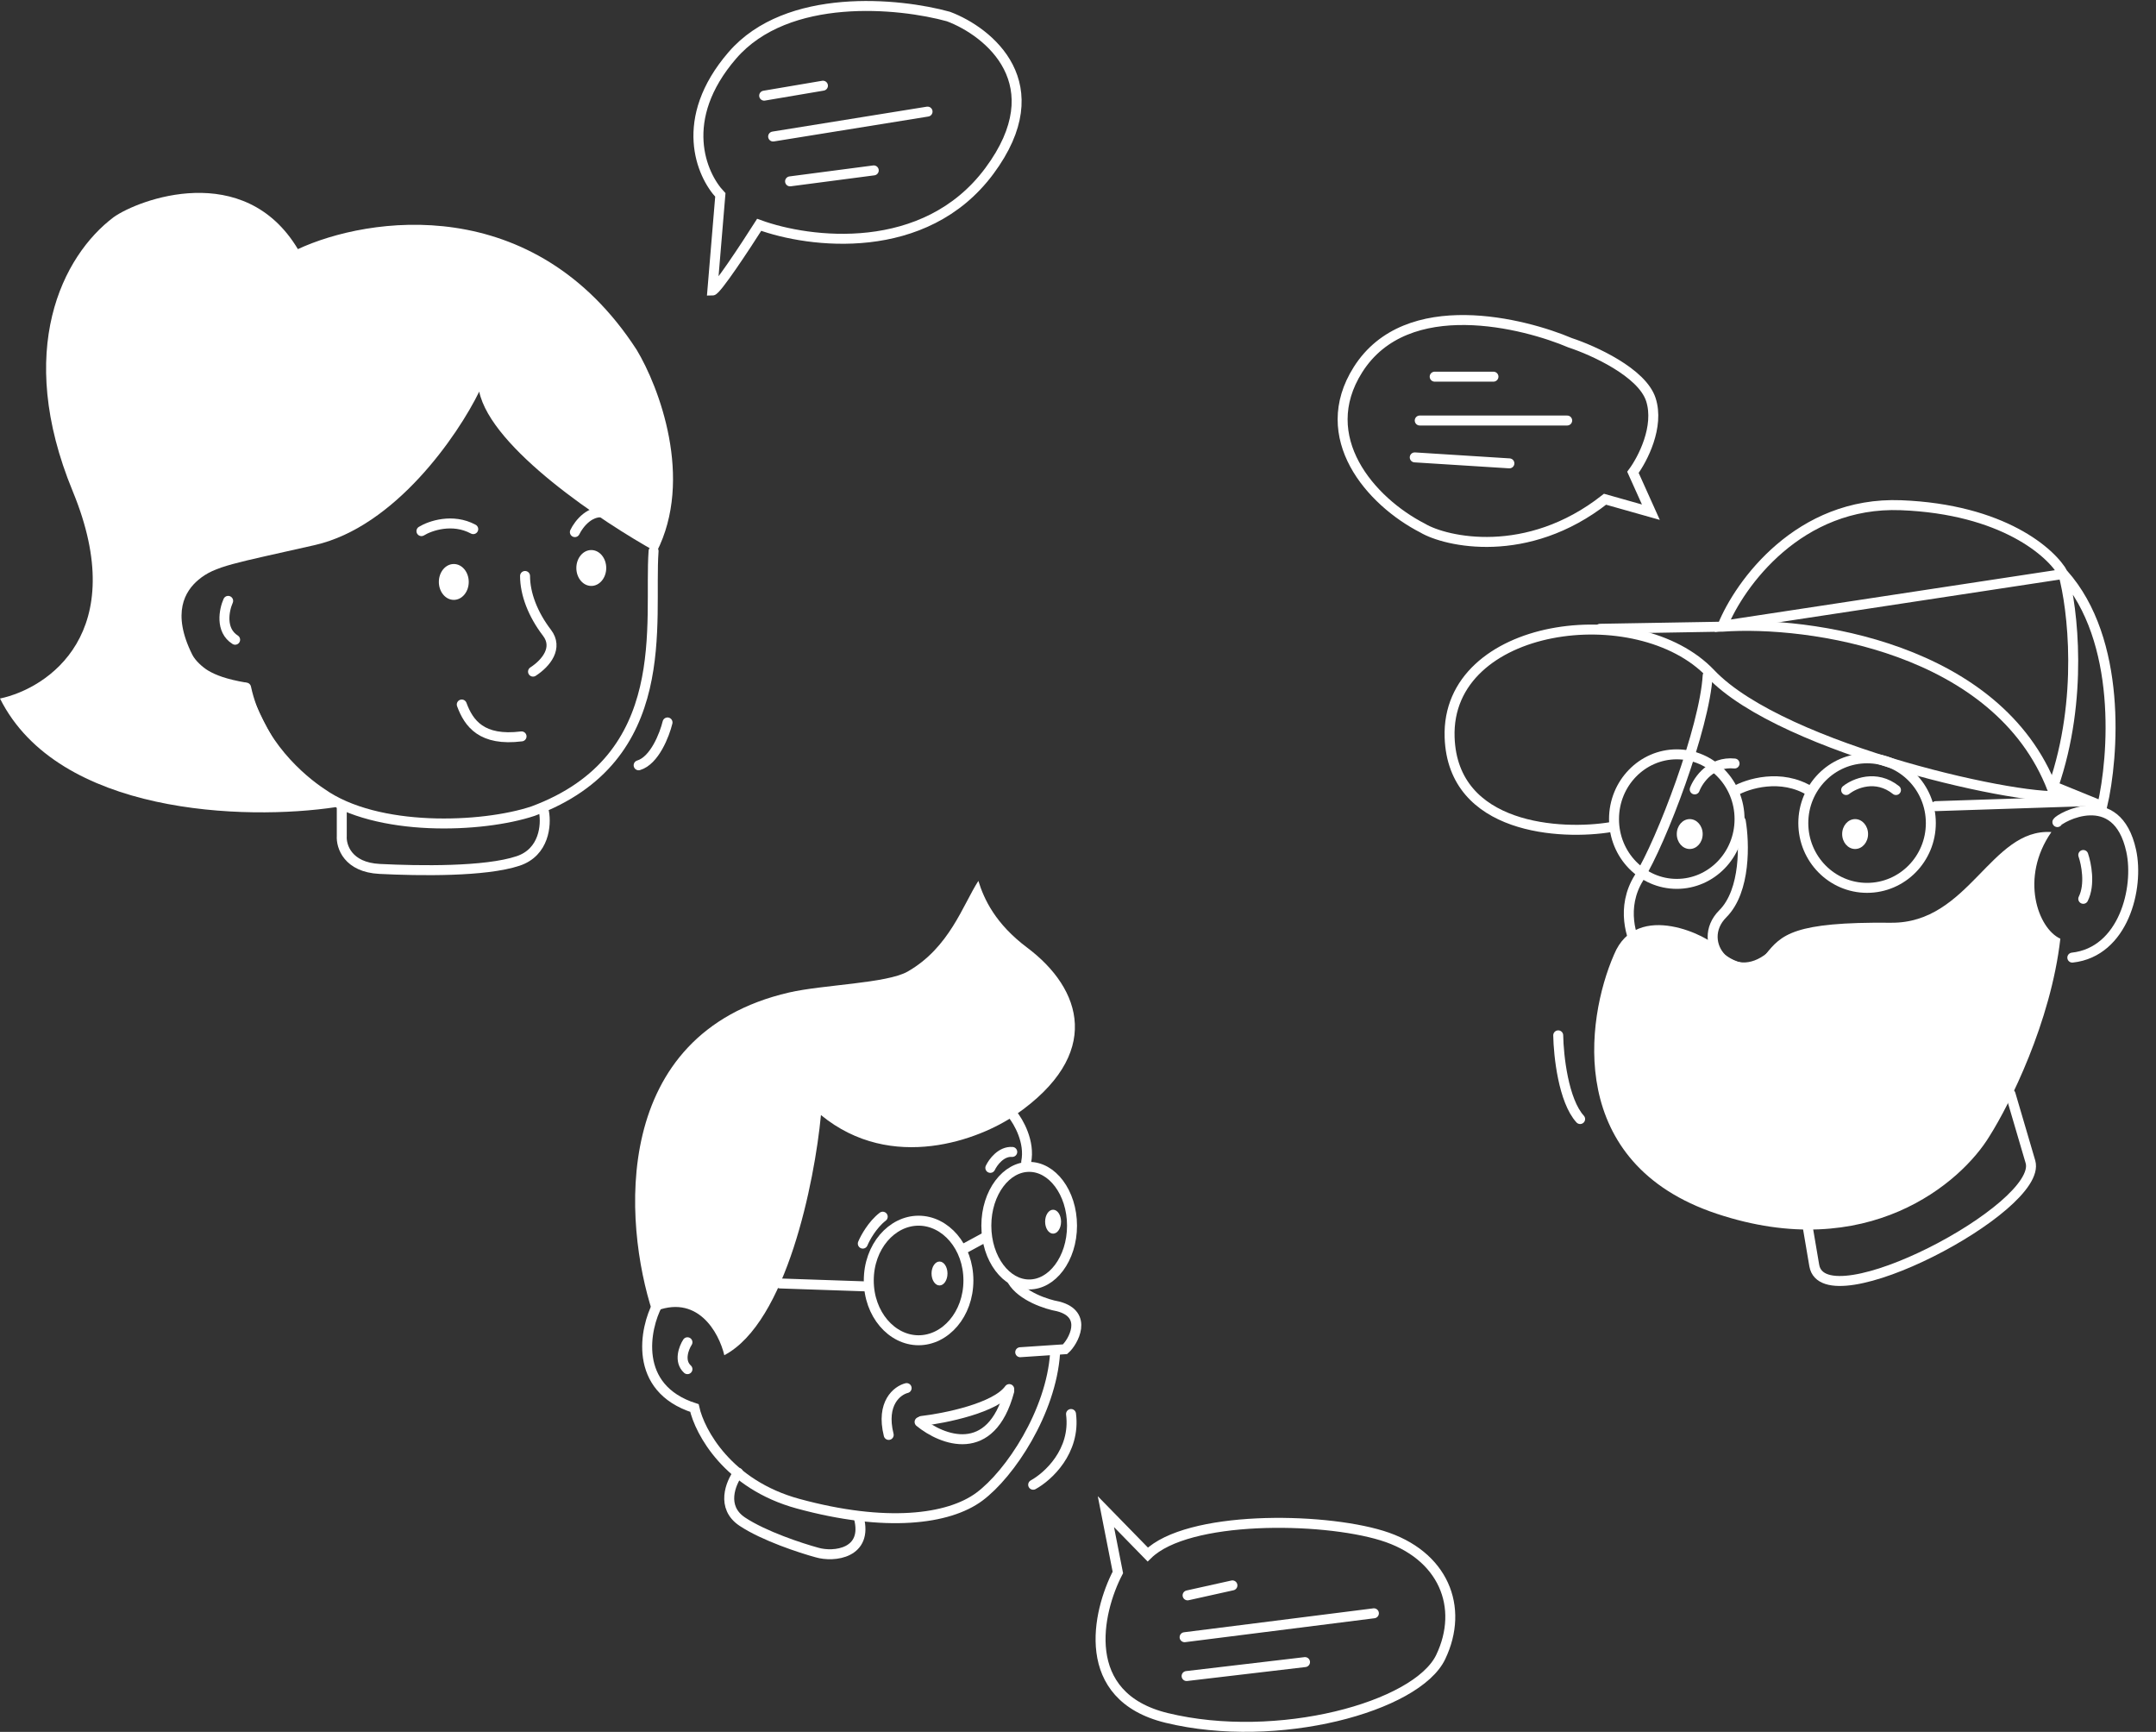 <svg width="1082" height="869" viewBox="0 0 1082 869" fill="none" xmlns="http://www.w3.org/2000/svg">
<rect x="0" y="0" width="1082" height="869" fill="#333333" stroke="none"/>
<path d="M819.5 237L828.5 257L805.5 250.5C766.3 281.3 725.5 271.833 714 265C687.666 251.5 660 219.5 681.5 185.5C706.019 146.725 765.333 162.333 788 172C799.666 175.833 824.1 186.9 828.5 200.5C832.9 214.1 824.333 230.5 819.5 237Z" stroke="white" stroke-width="5" stroke-linecap="round"/>
<path d="M720 189H749.5" stroke="white" stroke-width="5" stroke-linecap="round"/>
<path d="M712.5 211H786.5" stroke="white" stroke-width="5" stroke-linecap="round"/>
<path d="M710 229.5L757.5 232.5" stroke="white" stroke-width="5" stroke-linecap="round"/>
<path d="M949 463C988.2 463.4 999 415.5 1029.5 417.5C1013.5 440.5 1022.83 466 1034 471C1029.2 513 1008.33 554.5 998.5 570C984.333 593.5 937.1 634.2 861.5 609C785.9 583.8 795.667 511.833 810 479C821.5 451 858.5 470.5 861.5 475C864.5 479.5 878 489 886 479C894 469 900 462.5 949 463Z" fill="white"/>
<path d="M910.5 549C918.833 551.333 936.9 552 942.5 536" stroke="white" stroke-width="5" stroke-linecap="round"/>
<path d="M873 411C873 429.018 858.829 443.5 841.5 443.5C824.171 443.5 810 429.018 810 411C810 392.982 824.171 378.5 841.5 378.5C858.829 378.5 873 392.982 873 411Z" stroke="white" stroke-width="5"/>
<path d="M969 413C969 430.983 954.639 445.5 937 445.5C919.361 445.5 905 430.983 905 413C905 395.017 919.361 380.5 937 380.5C954.639 380.5 969 395.017 969 413Z" stroke="white" stroke-width="5"/>
<path d="M848 426C851.59 426 854.5 422.642 854.5 418.5C854.5 414.358 851.59 411 848 411C844.41 411 841.5 414.358 841.5 418.5C841.5 422.642 844.41 426 848 426Z" fill="white"/>
<path d="M931 426C934.59 426 937.5 422.642 937.5 418.5C937.5 414.358 934.59 411 931 411C927.41 411 924.5 414.358 924.5 418.5C924.5 422.642 927.41 426 931 426Z" fill="white"/>
<path d="M870.5 397C877.052 393.227 893.824 387.945 908.5 397" stroke="white" stroke-width="5" stroke-linecap="round"/>
<path d="M971.5 404.5L1047.5 402" stroke="white" stroke-width="5" stroke-linecap="round"/>
<path d="M1045.5 429C1047 433.333 1049.1 443.8 1045.5 451" stroke="white" stroke-width="5" stroke-linecap="round"/>
<path d="M1032.5 412.5C1033.5 410.5 1062.38 394.063 1069.55 426.895C1073.63 445.549 1065.76 477.663 1040 480.5" stroke="white" stroke-width="5" stroke-linecap="round"/>
<path d="M873.61 412C875.444 422.667 876.21 446.9 864.61 458.5C850.11 473 869.11 496 888.61 480" stroke="white" stroke-width="5" stroke-linecap="round"/>
<path d="M822.5 477C818.667 471 813.3 455.3 822.5 440.5C834 422 855.5 365 857 339" stroke="white" stroke-width="5" stroke-linecap="round"/>
<path d="M864.5 314C873 293 902.8 251.5 954 253.5C1005.2 255.5 1029.67 277.333 1035.5 288L864.5 314ZM1035.5 288C1040.17 305.167 1045.7 350.5 1030.5 394.5L1055 404.5C1060.83 379.5 1065.1 321.2 1035.5 288Z" stroke="white" stroke-width="5" stroke-linecap="round"/>
<path d="M1030 396C1002.73 324.938 907.805 311.354 864.5 314.446L803 315.5" stroke="white" stroke-width="5" stroke-linecap="round"/>
<path d="M808.5 415C783.667 419.167 729.1 416.4 727.5 370C725.5 312 822 299.5 858.5 338C895 376.5 1020 403.5 1036.5 399" stroke="white" stroke-width="5" stroke-linecap="round"/>
<path d="M782 519.5C782.167 529.667 784.6 552.3 793 561.5" stroke="white" stroke-width="5" stroke-linecap="round"/>
<path d="M850.5 396.105C852.333 391.272 858.9 381.905 870.5 383.105" stroke="white" stroke-width="5" stroke-linecap="round"/>
<path d="M926.5 396.417C930.667 393.084 941.5 388.417 951.5 396.417" stroke="white" stroke-width="5" stroke-linecap="round"/>
<path d="M1009 549L1019 583C1025.5 606 915.5 663.5 910.5 635L906 608.5" stroke="white" stroke-width="5" stroke-linecap="round"/>
<path d="M327.5 658.5C349.9 648.5 360.833 668.667 363.5 680C394.7 663.6 408.833 592.833 412 559.5C447.6 588.7 491.833 571.667 509.5 559.5C553.788 529 543 496.125 515.5 475.5C499.5 463.5 493.833 451.167 491 442C483.167 454.167 476.5 475.5 455.5 487.5C445.081 493.454 413 494.071 396 498C306 518.8 312.833 613.667 327.5 658.5Z" fill="white"/>
<path d="M330 654.5C323.667 666.333 317.3 696.5 348.5 706.5C351.167 718.5 365.3 744.9 400.5 754.5C444.5 766.5 476 762.5 491.5 751C507 739.5 527.5 708.5 529.5 679" stroke="white" stroke-width="5" stroke-linecap="round"/>
<path d="M512 678.5L534.5 677C538.5 673.5 546.5 659.5 531 655.5C525.333 654.5 512.8 650.5 508 642.5" stroke="white" stroke-width="5" stroke-linecap="round"/>
<path d="M508 559C511.167 562.833 517 573 515 583" stroke="white" stroke-width="5" stroke-linecap="round"/>
<path d="M433 624C434.167 621.167 437.8 614.5 443 610.5" stroke="white" stroke-width="5" stroke-linecap="round"/>
<path d="M471.5 645C473.709 645 475.5 642.314 475.5 639C475.5 635.686 473.709 633 471.5 633C469.291 633 467.5 635.686 467.5 639C467.5 642.314 469.291 645 471.5 645Z" fill="white"/>
<path d="M528.5 619C530.709 619 532.5 616.314 532.5 613C532.5 609.686 530.709 607 528.5 607C526.291 607 524.5 609.686 524.5 613C524.5 616.314 526.291 619 528.5 619Z" fill="white"/>
<path d="M486 642.5C486 659.476 474.432 672.5 461 672.5C447.568 672.5 436 659.476 436 642.5C436 625.524 447.568 612.5 461 612.5C474.432 612.5 486 625.524 486 642.5Z" stroke="white" stroke-width="5"/>
<path d="M538 615C538 623.348 535.459 630.809 531.471 636.127C527.483 641.445 522.164 644.5 516.5 644.5C510.836 644.5 505.517 641.445 501.529 636.127C497.541 630.809 495 623.348 495 615C495 606.652 497.541 599.191 501.529 593.873C505.517 588.555 510.836 585.5 516.5 585.5C522.164 585.5 527.483 588.555 531.471 593.873C535.459 599.191 538 606.652 538 615Z" stroke="white" stroke-width="5"/>
<path d="M483 627L495 620.5" stroke="white" stroke-width="5" stroke-linecap="round"/>
<path d="M497 586C498.333 583.167 502.4 577.6 508 578" stroke="white" stroke-width="5" stroke-linecap="round"/>
<path d="M391.5 644L435.5 645.5" stroke="white" stroke-width="5" stroke-linecap="round"/>
<path d="M345 673.5C343.167 676.333 340.6 683 345 687" stroke="white" stroke-width="5" stroke-linecap="round"/>
<path d="M455 696.5C450.333 697.667 442 704 446 720" stroke="white" stroke-width="5" stroke-linecap="round"/>
<path d="M462.5 713C474.333 711.624 499.7 706.497 506.5 697" stroke="white" stroke-width="5" stroke-linecap="round"/>
<path d="M461.5 713.5C472.667 722.667 497.3 732.4 506.5 698" stroke="white" stroke-width="5" stroke-linecap="round"/>
<path d="M370.5 739C366.667 744.167 361.7 756.3 372.5 763.5C383.3 770.7 402 776.833 410 779C418.5 781.5 435.8 779.5 431 761.5" stroke="white" stroke-width="5" stroke-linecap="round"/>
<path d="M518.5 745C525.833 741 539.9 728.3 537.5 709.5" stroke="white" stroke-width="5" stroke-linecap="round"/>
<path d="M561 789L555 758.5L576 780C596 760.4 662.838 761.103 693.5 770.5C724.5 780 735 806.5 723 831.5C711 856.5 641 875.5 585.5 862C541.1 851.2 550.667 808.833 561 789Z" stroke="white" stroke-width="5" stroke-linecap="round"/>
<path d="M596 800.5L618.5 795.5" stroke="white" stroke-width="5" stroke-linecap="round"/>
<path d="M594.5 821.5L689.5 809.5" stroke="white" stroke-width="5" stroke-linecap="round"/>
<path d="M595.5 840.987L654.93 833.985" stroke="white" stroke-width="5" stroke-linecap="round"/>
<path d="M171.522 404V419.5C171.189 424.667 174.522 435.2 190.522 436C210.522 437 243.522 437.5 260.022 432C273.222 427.6 274.189 413.833 273.022 407.5" stroke="white" stroke-width="5" stroke-linecap="round"/>
<path d="M168.5 405C140.5 383.5 132.5 363 123.5 342.5C113.441 340.776 108.232 338.699 104.5 336.5C101.739 334.873 98 331.5 96.5 328.5C85.962 307.424 93 296.5 99.5 291C107.889 283.902 117.6 282.7 158 273.5C198.4 264.3 229.833 218.333 240.5 196.5C246.5 224.9 302.333 262 329.5 277C348.3 240.2 330.667 194 319.5 175.5C267.9 95.9 184.667 108.667 149.5 125C122.5 80 69.333 100.167 57 109C31.333 128.333 7.3 175.7 36.5 246.5C65.7 317.3 24.333 345.333 0 350.5C29.2 408.9 123.167 411.833 168.5 405Z" fill="white"/>
<path d="M335 362.5C333.5 368.667 328.5 381.6 320.5 384" stroke="white" stroke-width="5" stroke-linecap="round"/>
<path d="M114.5 301.5C112.5 306 110.4 316.2 118 321" stroke="white" stroke-width="5" stroke-linecap="round"/>
<path d="M328 276.5C325.5 312 339 380.5 267.5 407C242 415.5 189.1 417.6 161.5 398C151.333 391.333 129.5 373 123.5 345" stroke="white" stroke-width="5" stroke-linecap="round"/>
<path d="M263.5 289C263.5 298 267.432 308.267 274.5 317.5C280.241 325 274.167 332.667 267.5 337" stroke="white" stroke-width="5" stroke-linecap="round"/>
<path d="M296.741 294C300.883 294 304.241 289.971 304.241 285C304.241 280.029 300.883 276 296.741 276C292.599 276 289.241 280.029 289.241 285C289.241 289.971 292.599 294 296.741 294Z" fill="white"/>
<path d="M227.741 301C231.883 301 235.241 296.971 235.241 292C235.241 287.029 231.883 283 227.741 283C223.599 283 220.241 287.029 220.241 292C220.241 296.971 223.599 301 227.741 301Z" fill="white"/>
<path d="M288.5 267C290.5 262.833 296.5 255.1 304.5 257.5" stroke="white" stroke-width="5" stroke-linecap="round"/>
<path d="M211.5 266.5C215.833 263.833 227.1 259.9 237.5 265.5" stroke="white" stroke-width="5" stroke-linecap="round"/>
<path d="M381.004 112.804C374.004 123.804 359.504 145.804 357.504 145.804L361.504 97.804C352.004 87.804 339.904 59.804 367.504 27.804C395.104 -4.196 451.337 1.471 476.004 8.304C496.337 15.971 528.904 42.204 496.504 85.804C464.104 129.404 406.004 121.971 381.004 112.804Z" stroke="white" stroke-width="5" stroke-linecap="round"/>
<path d="M383.5 48L413 43" stroke="white" stroke-width="5" stroke-linecap="round"/>
<path d="M388 68.5L465.5 56" stroke="white" stroke-width="5" stroke-linecap="round"/>
<path d="M396.5 91L438.5 85.5" stroke="white" stroke-width="5" stroke-linecap="round"/>
<path d="M231.741 353.5C235.241 363 241.741 372 261.741 369.5" stroke="white" stroke-width="5" stroke-linecap="round"/>
</svg>
